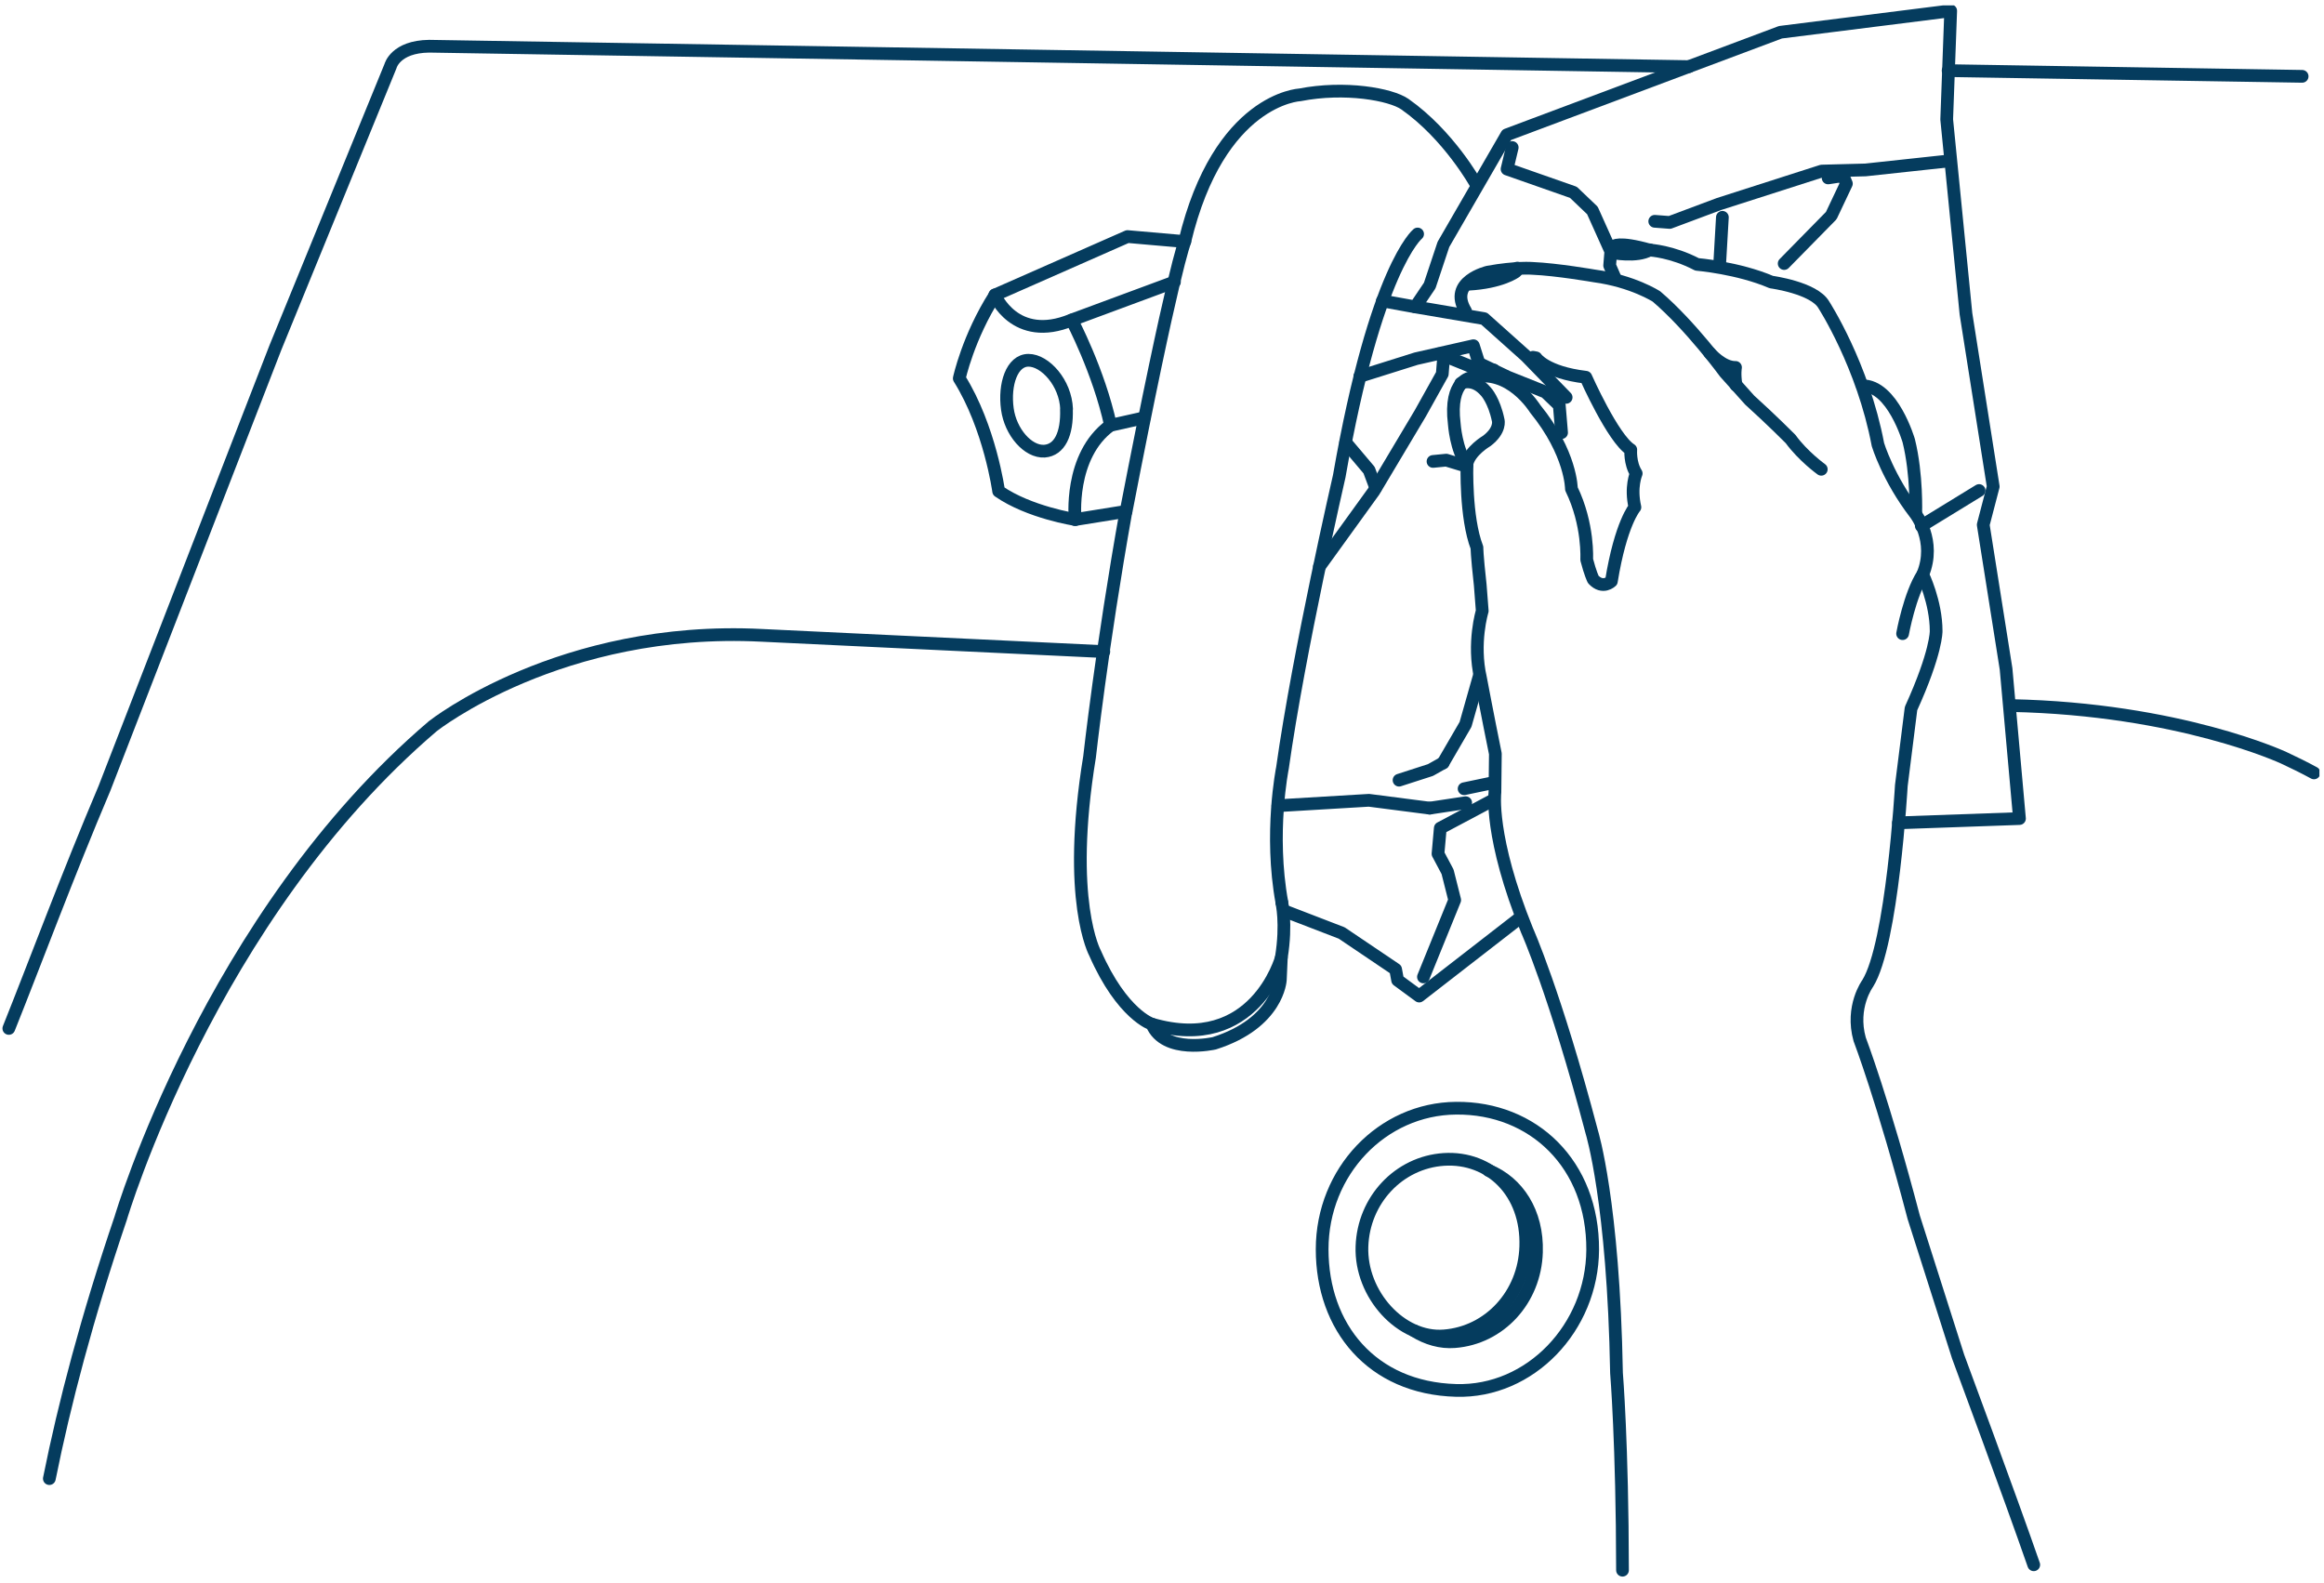 <svg width="273" height="186" viewBox="0 0 273 186" fill="none" xmlns="http://www.w3.org/2000/svg">
<g clip-path="url(#clip0_107_633)">
<path d="M190.595 184.464C190.578 169.63 189.891 161.299 189.891 161.299C189.539 141.218 186.991 133.005 186.991 133.005C182.667 116.595 179.381 109.304 179.381 109.304C174.923 98.291 175.61 93.095 175.61 93.095L175.66 88.553C174.738 84.027 173.917 79.669 173.917 79.669C172.962 75.529 174.118 71.774 174.118 71.774L173.883 68.724C173.481 65.103 173.498 64.332 173.498 64.332C172.123 60.778 172.325 54.577 172.325 54.577C171.034 52.884 170.833 49.783 170.833 49.783C170.196 44.603 172.827 44.369 172.827 44.369C177.32 43.128 180.337 48.023 180.337 48.023C184.594 53.252 184.594 57.426 184.594 57.426C186.639 61.633 186.388 65.74 186.388 65.74C186.807 67.366 187.159 68.07 187.159 68.07C188.282 69.277 189.288 68.288 189.288 68.288C190.394 61.466 192.053 59.588 192.053 59.588C191.5 57.225 192.204 55.616 192.204 55.616C191.433 54.392 191.567 52.833 191.567 52.833C189.472 51.509 186.287 44.318 186.287 44.318C181.527 43.748 180.437 42.039 180.437 42.039L180.085 41.972" stroke="#053C5E" stroke-width="1.495" stroke-linecap="round" stroke-linejoin="round"/>
<path d="M172.158 36.541C170.046 33.054 174.79 31.965 174.79 31.965C178.125 31.362 180.019 31.529 180.019 31.529C182.869 31.646 187.311 32.418 187.311 32.418C191.803 33.021 194.585 34.831 194.585 34.831C198.608 38.251 202.648 43.782 202.648 43.782L205.531 47C208.095 49.313 210.341 51.576 210.341 51.576C211.8 53.588 213.945 55.13 213.945 55.13" stroke="#053C5E" stroke-width="1.495" stroke-linecap="round" stroke-linejoin="round"/>
<path d="M238.904 183.826C236.155 175.898 230.02 159.371 230.02 159.371L224.807 143.011C221.22 129.333 218.454 122.092 218.454 122.092C217.381 118.271 219.393 115.538 219.393 115.538C222.293 110.912 223.349 92.29 223.349 92.29L224.488 83.238C227.506 76.601 227.438 74.137 227.438 74.137C227.438 70.717 225.863 67.499 225.863 67.499C227.506 63.543 224.991 60.342 224.991 60.342C221.79 56.185 220.6 52.229 220.6 52.229C218.84 42.91 214.247 35.819 214.247 35.819C213.107 33.808 208.079 33.137 208.079 33.137C204.173 31.461 199.346 31.059 199.346 31.059C196.396 29.517 193.814 29.383 193.814 29.383C190.043 28.31 189.54 28.947 189.54 28.947" stroke="#053C5E" stroke-width="1.495" stroke-linecap="round" stroke-linejoin="round"/>
<path d="M203.938 45.257C203.72 43.933 203.871 43.162 203.871 43.162C202.345 43.212 200.837 41.452 200.837 41.452" stroke="#053C5E" stroke-width="1.495" stroke-linecap="round" stroke-linejoin="round"/>
<path d="M218.772 45.324C222.326 45.273 224.22 51.777 224.22 51.777C225.209 55.766 225.041 60.325 225.041 60.325" stroke="#053C5E" stroke-width="1.495" stroke-linecap="round" stroke-linejoin="round"/>
<path d="M225.879 67.466C224.337 69.813 223.499 74.439 223.499 74.439" stroke="#053C5E" stroke-width="1.495" stroke-linecap="round" stroke-linejoin="round"/>
<path d="M198.406 7.827L50.416 5.43C46.444 5.48 45.874 7.76 45.874 7.76L32.347 40.848L26.363 56.269L12.267 92.625C8.026 102.598 4.053 113.292 1.036 120.818" stroke="#053C5E" stroke-width="1.495" stroke-linecap="round" stroke-linejoin="round"/>
<path d="M270.432 8.967C250.352 8.649 228.846 8.297 228.846 8.297" stroke="#053C5E" stroke-width="1.495" stroke-linecap="round" stroke-linejoin="round"/>
<path d="M172.308 54.543C172.61 52.984 174.655 51.794 174.655 51.794C176.314 50.537 175.996 49.38 175.996 49.38C175.51 47.017 174.554 46.011 174.554 46.011C173.046 44.251 171.587 45.039 171.587 45.039" stroke="#053C5E" stroke-width="1.495" stroke-linecap="round" stroke-linejoin="round"/>
<path d="M172.459 33.39C176.365 33.188 178.041 31.931 178.041 31.931C178.36 31.663 178.242 31.496 178.242 31.496" stroke="#053C5E" stroke-width="1.495" stroke-linecap="round" stroke-linejoin="round"/>
<path d="M193.814 29.35C192.272 30.271 189.305 29.668 189.305 29.668" stroke="#053C5E" stroke-width="1.495" stroke-linecap="round" stroke-linejoin="round"/>
<path d="M129.667 76.551L89.505 74.64C65.838 73.433 50.853 85.301 50.853 85.301C24.637 107.628 14.178 143.112 14.178 143.112C10.222 154.762 7.557 164.936 5.797 173.703" stroke="#053C5E" stroke-width="1.495" stroke-linecap="round" stroke-linejoin="round"/>
<path d="M236.205 82.887C256 83.289 268.27 89.022 268.27 89.022C269.494 89.591 270.684 90.178 271.823 90.798" stroke="#053C5E" stroke-width="1.495" stroke-linecap="round" stroke-linejoin="round"/>
<path d="M139.171 28.378L132.449 27.791L116.894 34.647C113.709 39.642 112.687 44.452 112.687 44.452C116.291 50.218 117.313 57.711 117.313 57.711C120.917 60.208 126.331 61.03 126.331 61.03L132.282 60.074C137.813 31.512 139.187 28.361 139.187 28.361L139.171 28.378Z" stroke="#053C5E" stroke-width="1.495" stroke-linecap="round" stroke-linejoin="round"/>
<path d="M139.17 28.377C143.193 11.582 152.68 11.146 152.68 11.146C157.977 10.107 163.374 11.079 165.033 12.236C170.196 15.856 173.364 21.589 173.364 21.589" stroke="#053C5E" stroke-width="1.495" stroke-linecap="round" stroke-linejoin="round"/>
<path d="M137.963 33.121L125.878 37.596C119.207 40.345 116.86 34.646 116.86 34.646" stroke="#053C5E" stroke-width="1.495" stroke-linecap="round" stroke-linejoin="round"/>
<path d="M134.41 49.078L130.437 49.967C125.509 53.553 126.297 61.046 126.297 61.046" stroke="#053C5E" stroke-width="1.495" stroke-linecap="round" stroke-linejoin="round"/>
<path d="M125.895 37.596C125.895 37.596 129.08 43.614 130.454 49.966" stroke="#053C5E" stroke-width="1.495" stroke-linecap="round" stroke-linejoin="round"/>
<path d="M132.264 60.091C129.432 75.914 127.99 88.922 127.99 88.922C125.224 105.834 128.644 111.986 128.644 111.986C131.829 119.227 135.315 120.316 135.315 120.316C136.807 123.903 142.64 122.563 142.64 122.563C150.149 120.182 150.401 115.12 150.401 115.12L150.518 112.489C151.172 108.449 150.568 106.019 150.568 106.019" stroke="#053C5E" stroke-width="1.495" stroke-linecap="round" stroke-linejoin="round"/>
<path d="M135.315 120.316C147.401 123.836 150.518 112.505 150.518 112.505" stroke="#053C5E" stroke-width="1.495" stroke-linecap="round" stroke-linejoin="round"/>
<path d="M150.585 106.035C149.093 97.889 150.652 90.212 150.652 90.212C152.58 76.501 157.323 55.934 157.323 55.934C161.598 31.462 166.526 27.489 166.526 27.489" stroke="#053C5E" stroke-width="1.495" stroke-linecap="round" stroke-linejoin="round"/>
<path d="M187.092 146.816C187.042 155.968 179.751 163.595 171.051 163.344C161.145 163.075 155.312 155.918 155.312 146.766C155.312 137.614 162.369 130.256 171.051 130.189C180.119 130.105 187.143 136.776 187.092 146.833V146.816Z" stroke="#053C5E" stroke-width="1.495" stroke-linecap="round" stroke-linejoin="round"/>
<path d="M179.232 146.431C179.064 152.079 174.907 156.538 169.627 156.94C164.598 157.343 159.788 152.063 159.989 146.431C160.173 140.983 164.314 136.558 169.61 136.206C175.058 135.854 179.433 140.078 179.232 146.431Z" stroke="#053C5E" stroke-width="1.495" stroke-linecap="round" stroke-linejoin="round"/>
<path d="M174.856 137.497C178.276 138.888 180.639 142.408 180.488 147.101C180.321 152.75 176.164 157.208 170.884 157.611C169.241 157.745 167.615 157.259 166.174 156.37" stroke="#053C5E" stroke-width="1.495" stroke-linecap="round" stroke-linejoin="round"/>
<path d="M125.275 48.056C125.376 50.99 124.471 52.867 122.694 53.001C120.75 53.118 118.705 50.755 118.336 48.056C117.934 45.157 118.872 42.324 120.817 42.324C122.761 42.324 125.175 44.972 125.292 48.056H125.275Z" stroke="#053C5E" stroke-width="1.495" stroke-linecap="round" stroke-linejoin="round"/>
<path d="M169.073 41.553L173.246 43.246L175.476 43.464" stroke="#053C5E" stroke-width="1.495" stroke-linecap="round" stroke-linejoin="round"/>
<path d="M172.174 94.301L167.95 94.938" stroke="#053C5E" stroke-width="1.495" stroke-linecap="round" stroke-linejoin="round"/>
<path d="M162.386 35.35L166.258 36.054L167.951 33.54L169.56 28.712L177.002 15.839L209.151 3.788L229.148 1.273L228.679 14.029L230.941 36.859L234.143 57.157L232.97 61.649L235.652 78.579L237.227 96.162L223.013 96.665" stroke="#053C5E" stroke-width="1.495" stroke-linecap="round" stroke-linejoin="round"/>
<path d="M178.527 107.846L166.71 117.014L164.179 115.154L163.944 113.88L157.608 109.606L150.82 106.991" stroke="#053C5E" stroke-width="1.495" stroke-linecap="round" stroke-linejoin="round"/>
<path d="M177.639 17.331L177.035 19.863L184.829 22.595L187.059 24.724L189.221 29.534L189.087 31.194L189.791 32.819" stroke="#053C5E" stroke-width="1.495" stroke-linecap="round" stroke-linejoin="round"/>
<path d="M202.328 25.528L201.993 31.328" stroke="#053C5E" stroke-width="1.495" stroke-linecap="round" stroke-linejoin="round"/>
<path d="M166.258 36.054L174.337 37.429L179.265 41.837L183.975 46.681" stroke="#053C5E" stroke-width="1.495" stroke-linecap="round" stroke-linejoin="round"/>
<path d="M159.737 44.218L166.341 42.139L173.08 40.614L173.733 42.675" stroke="#053C5E" stroke-width="1.495" stroke-linecap="round" stroke-linejoin="round"/>
<path d="M173.733 42.676L177.136 44.302L181.544 46.062L183.17 47.62L183.438 50.822" stroke="#053C5E" stroke-width="1.495" stroke-linecap="round" stroke-linejoin="round"/>
<path d="M154.993 66.561L161.396 57.694L166.844 48.559L169.425 43.932L169.593 41.804" stroke="#053C5E" stroke-width="1.495" stroke-linecap="round" stroke-linejoin="round"/>
<path d="M158.078 51.978L160.827 55.23L161.598 57.291" stroke="#053C5E" stroke-width="1.495" stroke-linecap="round" stroke-linejoin="round"/>
<path d="M150.116 94.654L160.81 94.017L167.951 94.939" stroke="#053C5E" stroke-width="1.495" stroke-linecap="round" stroke-linejoin="round"/>
<path d="M175.526 91.921L171.99 92.659" stroke="#053C5E" stroke-width="1.495" stroke-linecap="round" stroke-linejoin="round"/>
<path d="M173.783 79.367L172.157 85.1L169.526 89.625" stroke="#053C5E" stroke-width="1.495" stroke-linecap="round" stroke-linejoin="round"/>
<path d="M209.587 30.959L215.118 25.327L216.895 21.572L216.51 20.634L214.75 20.902" stroke="#053C5E" stroke-width="1.495" stroke-linecap="round" stroke-linejoin="round"/>
<path d="M229.08 18.891L219.14 19.963L213.995 20.098L201.926 23.969L196.143 26.132L194.383 25.998" stroke="#053C5E" stroke-width="1.495" stroke-linecap="round" stroke-linejoin="round"/>
<path d="M172.275 54.778L169.895 54.057L168.336 54.208" stroke="#053C5E" stroke-width="1.495" stroke-linecap="round" stroke-linejoin="round"/>
<path d="M164.346 91.653L168.034 90.463L169.526 89.625" stroke="#053C5E" stroke-width="1.495" stroke-linecap="round" stroke-linejoin="round"/>
<path d="M167.213 114.768L170.884 105.734L170.046 102.415L168.923 100.303L169.191 97.286L175.426 93.967" stroke="#053C5E" stroke-width="1.495" stroke-linecap="round" stroke-linejoin="round"/>
<path d="M225.695 61.784L232.483 57.627" stroke="#053C5E" stroke-width="1.495" stroke-linecap="round" stroke-linejoin="round"/>
</g>
<defs>
<clipPath id="clip0_107_633">
<rect width="272.279" height="185.084" fill="white" transform="translate(0.182 0.637)"/>
</clipPath>
</defs>
</svg>
